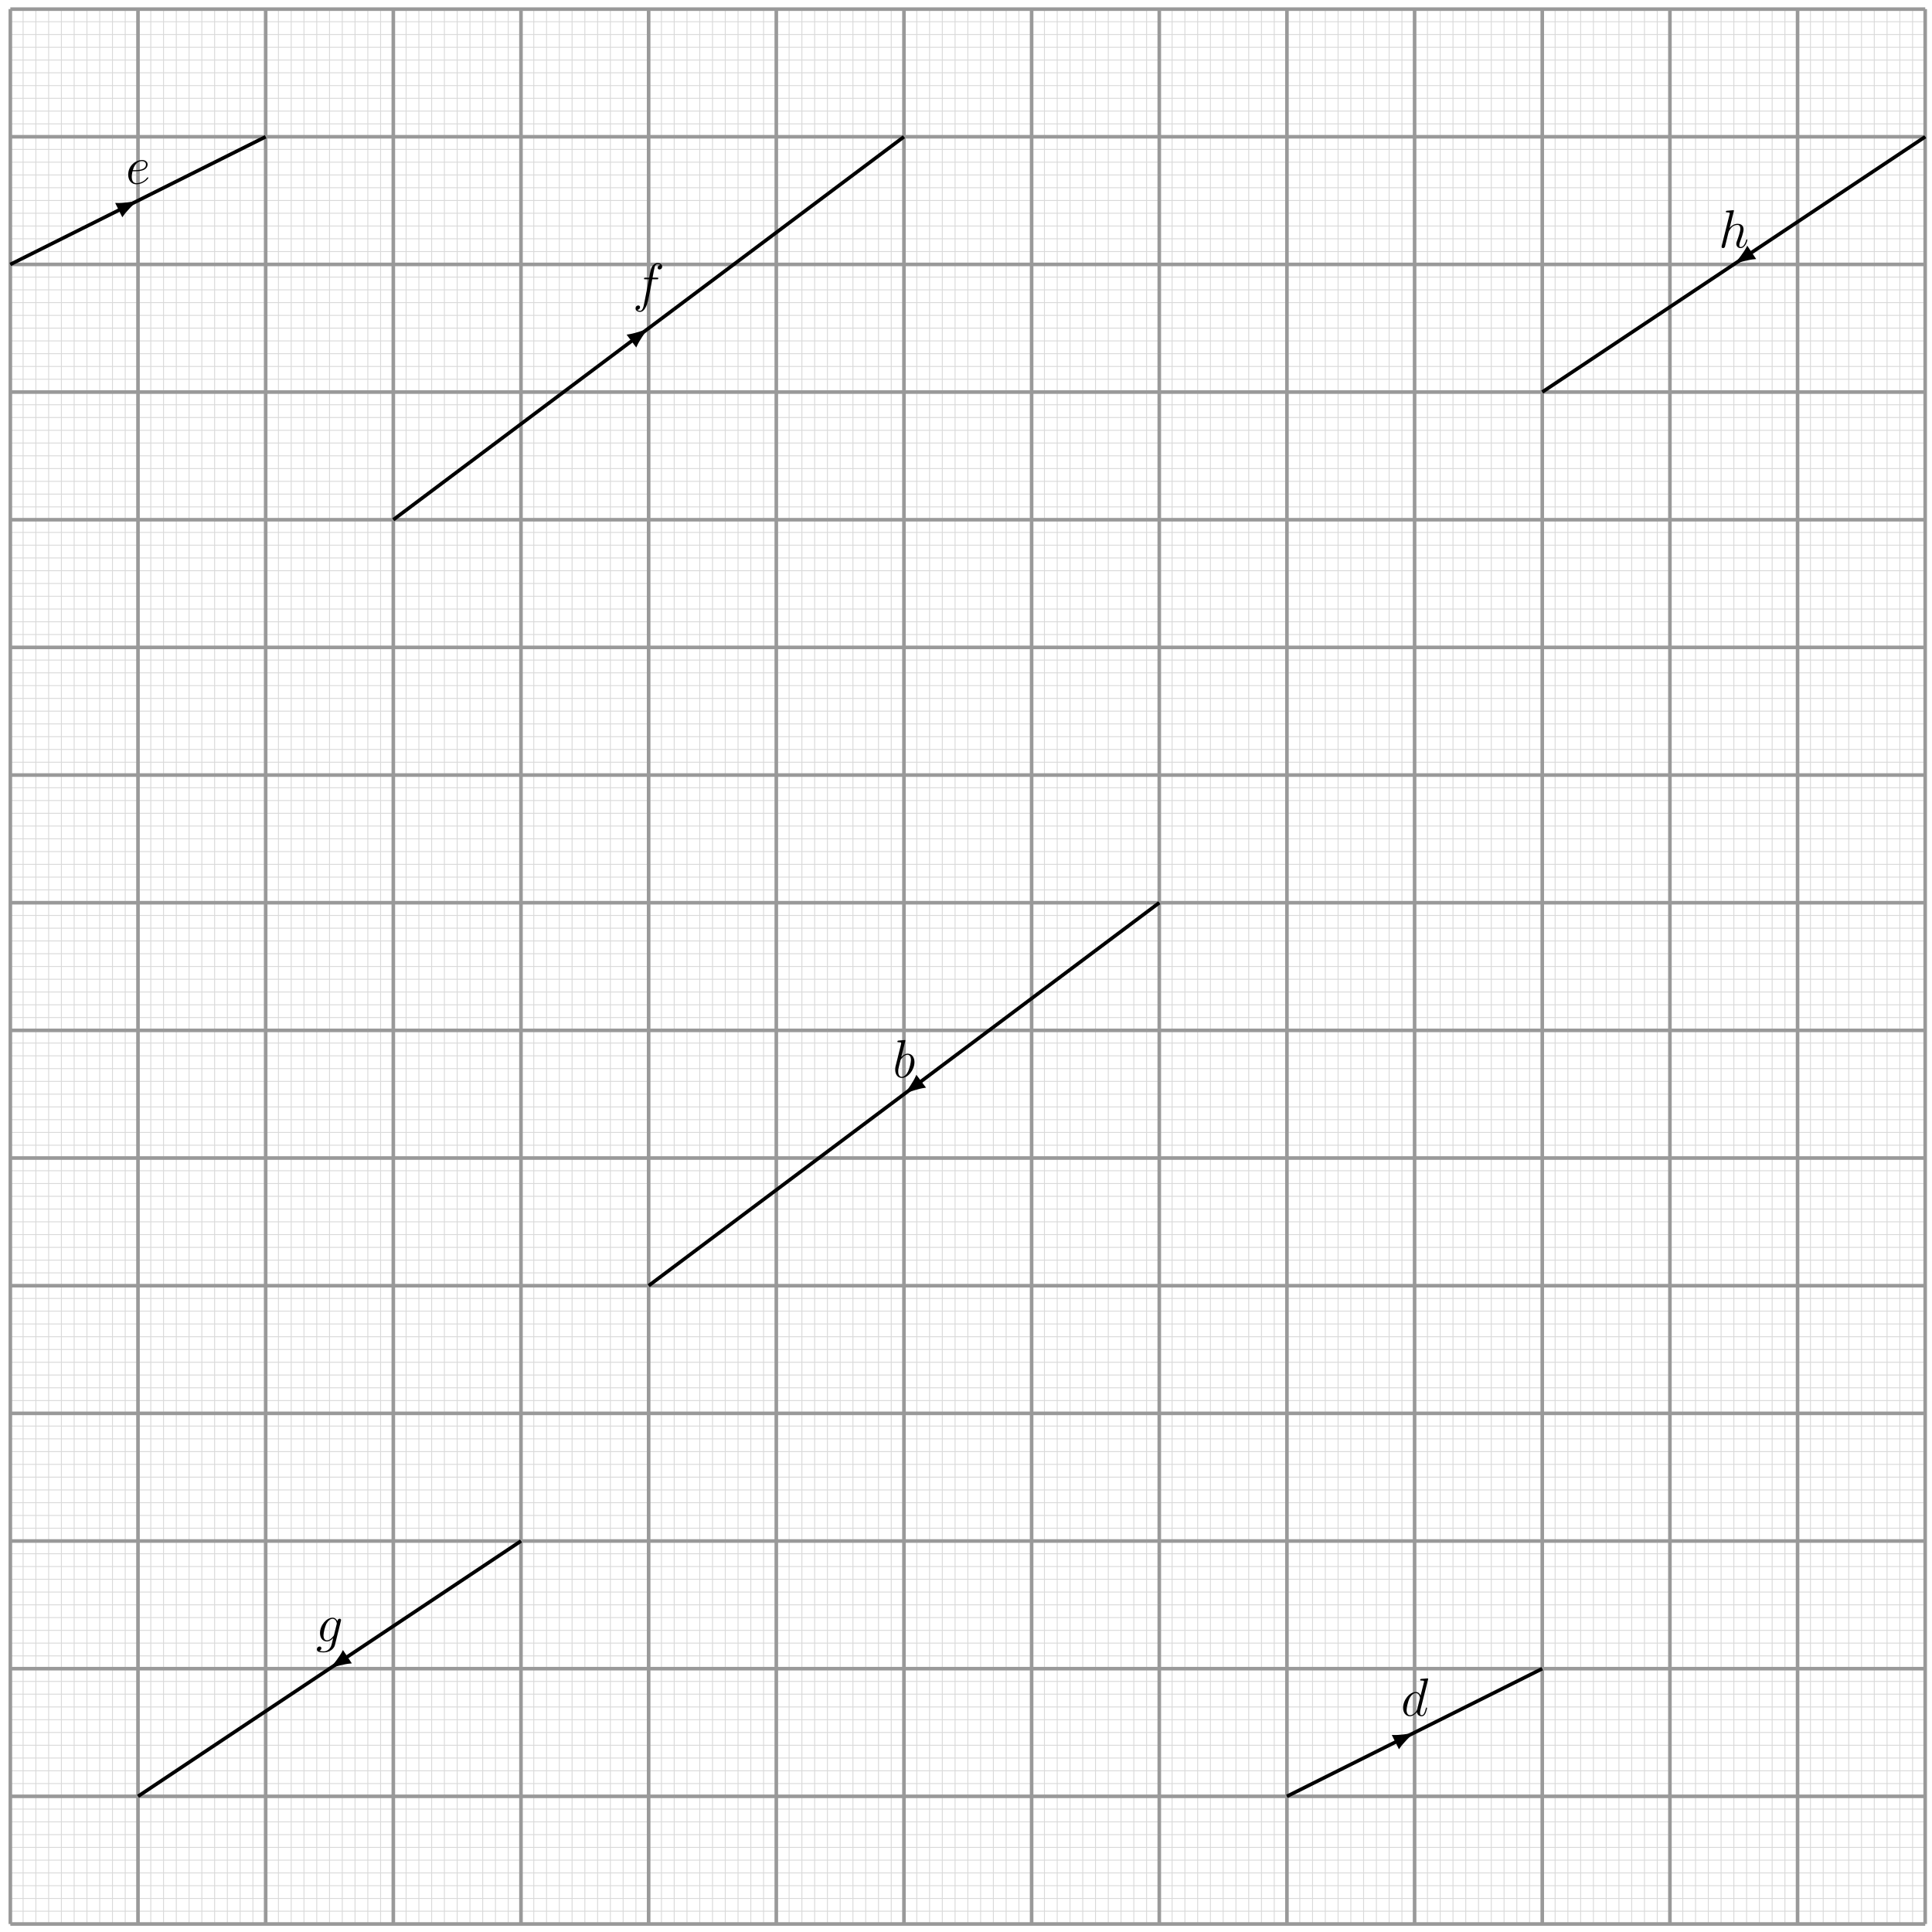 <svg xmlns="http://www.w3.org/2000/svg" xmlns:xlink="http://www.w3.org/1999/xlink" xmlns:inkscape="http://www.inkscape.org/namespaces/inkscape" version="1.1" width="429" height="429" viewBox="0 0 429 429">
<defs>
<path id="font_1_3" d="M.179 .232C.206 .232 .274 .234 .322 .252 .398 .281 .405 .339 .405 .357 .405 .401 .367 .441 .301 .441 .196 .441 .045 .346 .045 .168 .045 .063 .105-.01 .196-.01 .332-.01 .418 .096 .418 .109 .418 .115 .412 .12 .408 .12 .405 .12 .404 .119 .395 .11 .331 .025 .236 .01 .198 .01 .141 .01 .111 .055 .111 .129 .111 .143 .111 .168 .126 .232H.179M.131 .252C.174 .406 .269 .421 .301 .421 .345 .421 .375 .395 .375 .357 .375 .252 .215 .252 .173 .252H.131Z"/>
<path id="font_1_2" d="M.503 .669C.504 .673 .506 .679 .506 .684 .506 .694 .496 .694 .494 .694 .493 .694 .444 .69 .439 .689 .422 .688 .407 .686 .389 .685 .364 .683 .357 .682 .357 .664 .357 .654 .365 .654 .379 .654 .428 .654 .429 .645 .429 .635 .429 .629 .427 .621 .426 .618L.365 .375C.354 .401 .327 .441 .275 .441 .162 .441 .04 .295 .04 .147 .04 .048 .098-.01 .166-.01 .221-.01 .268 .033 .296 .066 .306 .007 .353-.01 .383-.01 .413-.01 .437 .008 .455 .044 .471 .078 .485 .139 .485 .143 .485 .148 .481 .152 .475 .152 .466 .152 .465 .147 .461 .132 .446 .073 .427 .01 .386 .01 .357 .01 .355 .036 .355 .056 .355 .06 .355 .081 .362 .109L.503 .669M.301 .119C.296 .102 .296 .1 .282 .081 .26 .053 .216 .01 .169 .01 .128 .01 .105 .047 .105 .106 .105 .161 .136 .273 .155 .315 .189 .385 .236 .421 .275 .421 .341 .421 .354 .339 .354 .331 .354 .33 .351 .317 .35 .315L.301 .119Z"/>
<path id="font_1_1" d="M.231 .669C.232 .673 .234 .679 .234 .684 .234 .694 .224 .694 .222 .694 .221 .694 .185 .691 .167 .689 .15 .688 .135 .686 .117 .685 .093 .683 .086 .682 .086 .664 .086 .654 .096 .654 .106 .654 .157 .654 .157 .645 .157 .635 .157 .628 .149 .599 .145 .581L.121 .485C.111 .445 .054 .218 .05 .2 .045 .175 .045 .158 .045 .145 .045 .043 .102-.01 .167-.01 .283-.01 .403 .139 .403 .284 .403 .376 .351 .441 .276 .441 .224 .441 .177 .398 .158 .378L.231 .669M.168 .01C.136 .01 .101 .034 .101 .112 .101 .145 .104 .164 .122 .234 .125 .247 .141 .311 .145 .324 .147 .332 .206 .421 .274 .421 .318 .421 .338 .377 .338 .325 .338 .277 .31 .164 .285 .112 .26 .058 .214 .01 .168 .01Z"/>
<path id="font_1_4" d="M.446 .402C.466 .402 .474 .402 .474 .421 .474 .431 .466 .431 .448 .431H.367C.386 .534 .4 .605 .408 .637 .414 .661 .435 .684 .461 .684 .482 .684 .503 .675 .513 .666 .474 .662 .462 .633 .462 .616 .462 .596 .477 .584 .496 .584 .516 .584 .546 .601 .546 .639 .546 .681 .504 .704 .46 .704 .417 .704 .375 .672 .355 .633 .337 .598 .327 .562 .304 .431H.237C.218 .431 .208 .431 .208 .413 .208 .402 .214 .402 .234 .402H.298C.28 .309 .239 .083 .216-.024 .199-.111 .184-.184 .134-.184 .131-.184 .102-.184 .084-.165 .135-.161 .135-.117 .135-.116 .135-.096 .12-.084 .101-.084 .081-.084 .051-.101 .051-.139 .051-.182 .095-.204 .134-.204 .236-.204 .278-.021 .289 .029 .307 .106 .356 .372 .361 .402H.446Z"/>
<path id="font_1_5" d="M.338 .127C.334 .111 .332 .107 .319 .092 .278 .039 .236 .02 .205 .02 .172 .02 .141 .046 .141 .115 .141 .168 .171 .28 .193 .325 .222 .381 .267 .421 .309 .421 .375 .421 .388 .339 .388 .333L.385 .319 .338 .127M.4 .375C.387 .404 .359 .441 .309 .441 .2 .441 .076 .304 .076 .155 .076 .051 .139 0 .203 0 .256 0 .303 .042 .321 .062L.299-.028C.285-.083 .279-.108 .243-.143 .202-.184 .164-.184 .142-.184 .112-.184 .087-.182 .062-.174 .094-.165 .102-.137 .102-.126 .102-.11 .09-.094 .068-.094 .044-.094 .018-.114 .018-.147 .018-.188 .059-.204 .144-.204 .273-.204 .34-.121 .353-.067L.464 .381C.467 .393 .467 .395 .467 .397 .467 .411 .456 .422 .441 .422 .417 .422 .403 .402 .4 .375V.375Z"/>
<path id="font_1_6" d="M.281 .669C.282 .673 .284 .679 .284 .684 .284 .694 .274 .694 .272 .694 .271 .694 .222 .69 .217 .689 .2 .688 .185 .686 .167 .685 .142 .683 .135 .682 .135 .664 .135 .654 .143 .654 .157 .654 .206 .654 .207 .645 .207 .635 .207 .629 .205 .621 .204 .618L.059 .039C.055 .024 .055 .022 .055 .016 .055-.006 .072-.01 .082-.01 .099-.01 .112 .003 .117 .014L.162 .195C.167 .217 .173 .238 .178 .26 .189 .302 .189 .303 .208 .332 .227 .361 .272 .421 .349 .421 .389 .421 .403 .391 .403 .351 .403 .295 .364 .186 .342 .126 .333 .102 .328 .089 .328 .071 .328 .026 .359-.01 .407-.01 .5-.01 .535 .137 .535 .143 .535 .148 .531 .152 .525 .152 .516 .152 .515 .149 .51 .132 .487 .052 .45 .01 .41 .01 .4 .01 .384 .011 .384 .043 .384 .069 .396 .101 .4 .112 .418 .16 .463 .278 .463 .336 .463 .396 .428 .441 .352 .441 .295 .441 .245 .414 .204 .362L.281 .669Z"/>
</defs>
<path transform="matrix(1,0,0,-1,2.296,427.221)" stroke-width=".199" stroke-linecap="butt" stroke-miterlimit="10" stroke-linejoin="miter" fill="none" stroke="#d9d9d9" d="M0 0H425.202M0 2.835H425.202M0 5.67H425.202M0 8.505H425.202M0 11.339H425.202M0 14.174H425.202M0 17.009H425.202M0 19.844H425.202M0 22.679H425.202M0 25.514H425.202M0 28.349H425.202M0 31.183H425.202M0 34.018H425.202M0 36.853H425.202M0 39.688H425.202M0 42.523H425.202M0 45.358H425.202M0 48.192H425.202M0 51.027H425.202M0 53.862H425.202M0 56.697H425.202M0 59.532H425.202M0 62.367H425.202M0 65.202H425.202M0 68.036H425.202M0 70.871H425.202M0 73.706H425.202M0 76.541H425.202M0 79.376H425.202M0 82.211H425.202M0 85.045H425.202M0 87.88H425.202M0 90.715H425.202M0 93.55H425.202M0 96.385H425.202M0 99.22H425.202M0 102.055H425.202M0 104.889H425.202M0 107.724H425.202M0 110.559H425.202M0 113.394H425.202M0 116.229H425.202M0 119.064H425.202M0 121.899H425.202M0 124.733H425.202M0 127.568H425.202M0 130.403H425.202M0 133.238H425.202M0 136.073H425.202M0 138.908H425.202M0 141.742H425.202M0 144.577H425.202M0 147.412H425.202M0 150.247H425.202M0 153.082H425.202M0 155.917H425.202M0 158.752H425.202M0 161.586H425.202M0 164.421H425.202M0 167.256H425.202M0 170.091H425.202M0 172.926H425.202M0 175.761H425.202M0 178.596H425.202M0 181.43H425.202M0 184.265H425.202M0 187.1H425.202M0 189.935H425.202M0 192.77H425.202M0 195.605H425.202M0 198.439H425.202M0 201.274H425.202M0 204.109H425.202M0 206.944H425.202M0 209.779H425.202M0 212.614H425.202M0 215.449H425.202M0 218.283H425.202M0 221.118H425.202M0 223.953H425.202M0 226.788H425.202M0 229.623H425.202M0 232.458H425.202M0 235.293H425.202M0 238.127H425.202M0 240.962H425.202M0 243.797H425.202M0 246.632H425.202M0 249.467H425.202M0 252.302H425.202M0 255.136H425.202M0 257.971H425.202M0 260.806H425.202M0 263.641H425.202M0 266.476H425.202M0 269.311H425.202M0 272.146H425.202M0 274.98H425.202M0 277.815H425.202M0 280.65H425.202M0 283.485H425.202M0 286.32H425.202M0 289.155H425.202M0 291.99H425.202M0 294.824H425.202M0 297.659H425.202M0 300.494H425.202M0 303.329H425.202M0 306.164H425.202M0 308.999H425.202M0 311.833H425.202M0 314.668H425.202M0 317.503H425.202M0 320.338H425.202M0 323.173H425.202M0 326.008H425.202M0 328.843H425.202M0 331.677H425.202M0 334.512H425.202M0 337.347H425.202M0 340.182H425.202M0 343.017H425.202M0 345.852H425.202M0 348.687H425.202M0 351.521H425.202M0 354.356H425.202M0 357.191H425.202M0 360.026H425.202M0 362.861H425.202M0 365.696H425.202M0 368.53H425.202M0 371.365H425.202M0 374.2H425.202M0 377.035H425.202M0 379.87H425.202M0 382.705H425.202M0 385.54H425.202M0 388.374H425.202M0 391.209H425.202M0 394.044H425.202M0 396.879H425.202M0 399.714H425.202M0 402.549H425.202M0 405.384H425.202M0 408.218H425.202M0 411.053H425.202M0 413.888H425.202M0 416.723H425.202M0 419.558H425.202M0 422.393H425.202M0 0V425.202M2.835 0V425.202M5.67 0V425.202M8.505 0V425.202M11.339 0V425.202M14.174 0V425.202M17.009 0V425.202M19.844 0V425.202M22.679 0V425.202M25.514 0V425.202M28.349 0V425.202M31.183 0V425.202M34.018 0V425.202M36.853 0V425.202M39.688 0V425.202M42.523 0V425.202M45.358 0V425.202M48.192 0V425.202M51.027 0V425.202M53.862 0V425.202M56.697 0V425.202M59.532 0V425.202M62.367 0V425.202M65.202 0V425.202M68.036 0V425.202M70.871 0V425.202M73.706 0V425.202M76.541 0V425.202M79.376 0V425.202M82.211 0V425.202M85.045 0V425.202M87.88 0V425.202M90.715 0V425.202M93.55 0V425.202M96.385 0V425.202M99.22 0V425.202M102.055 0V425.202M104.889 0V425.202M107.724 0V425.202M110.559 0V425.202M113.394 0V425.202M116.229 0V425.202M119.064 0V425.202M121.899 0V425.202M124.733 0V425.202M127.568 0V425.202M130.403 0V425.202M133.238 0V425.202M136.073 0V425.202M138.908 0V425.202M141.742 0V425.202M144.577 0V425.202M147.412 0V425.202M150.247 0V425.202M153.082 0V425.202M155.917 0V425.202M158.752 0V425.202M161.586 0V425.202M164.421 0V425.202M167.256 0V425.202M170.091 0V425.202M172.926 0V425.202M175.761 0V425.202M178.596 0V425.202M181.43 0V425.202M184.265 0V425.202M187.1 0V425.202M189.935 0V425.202M192.77 0V425.202M195.605 0V425.202M198.439 0V425.202M201.274 0V425.202M204.109 0V425.202M206.944 0V425.202M209.779 0V425.202M212.614 0V425.202M215.449 0V425.202M218.283 0V425.202M221.118 0V425.202M223.953 0V425.202M226.788 0V425.202M229.623 0V425.202M232.458 0V425.202M235.293 0V425.202M238.127 0V425.202M240.962 0V425.202M243.797 0V425.202M246.632 0V425.202M249.467 0V425.202M252.302 0V425.202M255.136 0V425.202M257.971 0V425.202M260.806 0V425.202M263.641 0V425.202M266.476 0V425.202M269.311 0V425.202M272.146 0V425.202M274.98 0V425.202M277.815 0V425.202M280.65 0V425.202M283.485 0V425.202M286.32 0V425.202M289.155 0V425.202M291.99 0V425.202M294.824 0V425.202M297.659 0V425.202M300.494 0V425.202M303.329 0V425.202M306.164 0V425.202M308.999 0V425.202M311.833 0V425.202M314.668 0V425.202M317.503 0V425.202M320.338 0V425.202M323.173 0V425.202M326.008 0V425.202M328.843 0V425.202M331.677 0V425.202M334.512 0V425.202M337.347 0V425.202M340.182 0V425.202M343.017 0V425.202M345.852 0V425.202M348.687 0V425.202M351.521 0V425.202M354.356 0V425.202M357.191 0V425.202M360.026 0V425.202M362.861 0V425.202M365.696 0V425.202M368.53 0V425.202M371.365 0V425.202M374.2 0V425.202M377.035 0V425.202M379.87 0V425.202M382.705 0V425.202M385.54 0V425.202M388.374 0V425.202M391.209 0V425.202M394.044 0V425.202M396.879 0V425.202M399.714 0V425.202M402.549 0V425.202M405.384 0V425.202M408.218 0V425.202M411.053 0V425.202M413.888 0V425.202M416.723 0V425.202M419.558 0V425.202M422.393 0V425.202M425.202 425.202"/>
<path transform="matrix(1,0,0,-1,2.296,427.221)" stroke-width=".797" stroke-linecap="butt" stroke-miterlimit="10" stroke-linejoin="miter" fill="none" stroke="#999999" d="M0 0H425.202M0 28.347H425.202M0 56.694H425.202M0 85.04H425.202M0 113.387H425.202M0 141.734H425.202M0 170.081H425.202M0 198.428H425.202M0 226.774H425.202M0 255.121H425.202M0 283.468H425.202M0 311.815H425.202M0 340.162H425.202M0 368.509H425.202M0 396.855H425.202M0 425.192H425.202M0 0V425.202M28.347 0V425.202M56.694 0V425.202M85.04 0V425.202M113.387 0V425.202M141.734 0V425.202M170.081 0V425.202M198.428 0V425.202M226.774 0V425.202M255.121 0V425.202M283.468 0V425.202M311.815 0V425.202M340.162 0V425.202M368.509 0V425.202M396.855 0V425.202M425.192 0V425.202M425.202 425.202"/>
<path transform="matrix(1,0,0,-1,2.296,427.221)" stroke-width=".797" stroke-linecap="butt" stroke-miterlimit="10" stroke-linejoin="miter" fill="none" stroke="#000000" d="M0 368.509 56.694 396.855"/>
<use data-text="e" xlink:href="#font_1_3" transform="matrix(11.956,0,0,-11.956,27.93,40.797)"/>
<path transform="matrix(1,0,0,-1,2.296,427.221)" stroke-width=".797" stroke-linecap="butt" stroke-miterlimit="10" stroke-linejoin="miter" fill="none" stroke="#000000" d="M283.468 28.347 340.162 56.694"/>
<use data-text="d" xlink:href="#font_1_2" transform="matrix(11.956,0,0,-11.956,311.079,380.979)"/>
<path transform="matrix(1,0,0,-1,2.296,427.221)" stroke-width=".797" stroke-linecap="butt" stroke-miterlimit="10" stroke-linejoin="miter" fill="none" stroke="#000000" d="M141.734 141.734 255.121 226.774"/>
<use data-text="b" xlink:href="#font_1_1" transform="matrix(11.956,0,0,-11.956,198.24,239.236)"/>
<path transform="matrix(1,0,0,-1,2.296,427.221)" stroke-width=".797" stroke-linecap="butt" stroke-miterlimit="10" stroke-linejoin="miter" fill="none" stroke="#000000" d="M85.04 311.815 198.428 396.855"/>
<use data-text="f" xlink:href="#font_1_4" transform="matrix(11.956,0,0,-11.956,140.511,66.82)"/>
<path transform="matrix(1,0,0,-1,2.296,427.221)" stroke-width=".797" stroke-linecap="butt" stroke-miterlimit="10" stroke-linejoin="miter" fill="none" stroke="#000000" d="M28.347 28.347 113.387 85.04"/>
<use data-text="g" xlink:href="#font_1_5" transform="matrix(11.956,0,0,-11.956,70.148,364.48)"/>
<path transform="matrix(1,0,0,-1,2.296,427.221)" stroke-width=".797" stroke-linecap="butt" stroke-miterlimit="10" stroke-linejoin="miter" fill="none" stroke="#000000" d="M340.162 340.162 425.202 396.855"/>
<use data-text="h" xlink:href="#font_1_6" transform="matrix(11.956,0,0,-11.956,381.62,54.97)"/>
<path transform="matrix(1,0,0,-1,2.296,427.221)" stroke-width=".399" stroke-linecap="butt" stroke-miterlimit="10" stroke-linejoin="miter" fill="none" stroke="#000000" d="M0 368.509 24.248 380.633"/>
<path transform="matrix(.894,-.447,-.447,-.894,26.544,46.565)" d="M3.761 0C3.299 .113 1.269 .751 0 1.446V-1.446C1.269-.751 3.299-.113 3.761 0Z"/>
<path transform="matrix(.894,-.447,-.447,-.894,26.544,46.565)" stroke-width=".399" stroke-linecap="butt" stroke-miterlimit="10" stroke-linejoin="miter" fill="none" stroke="#000000" d="M3.761 0C3.299 .113 1.269 .751 0 1.446V-1.446C1.269-.751 3.299-.113 3.761 0Z"/>
<path transform="matrix(1,0,0,-1,2.296,427.221)" stroke-width=".399" stroke-linecap="butt" stroke-miterlimit="10" stroke-linejoin="miter" fill="none" stroke="#000000" d="M283.468 28.347 307.716 40.471"/>
<path transform="matrix(.894,-.447,-.447,-.894,310.021,386.747)" d="M3.761 0C3.299 .113 1.269 .751 0 1.446V-1.446C1.269-.751 3.299-.113 3.761 0Z"/>
<path transform="matrix(.894,-.447,-.447,-.894,310.021,386.747)" stroke-width=".399" stroke-linecap="butt" stroke-miterlimit="10" stroke-linejoin="miter" fill="none" stroke="#000000" d="M3.761 0C3.299 .113 1.269 .751 0 1.446V-1.446C1.269-.751 3.299-.113 3.761 0Z"/>
<path transform="matrix(1,0,0,-1,2.296,427.221)" stroke-width=".399" stroke-linecap="butt" stroke-miterlimit="10" stroke-linejoin="miter" fill="none" stroke="#000000" d="M85.04 311.815 138.068 351.585"/>
<path transform="matrix(.8,-.6,-.6,-.8,140.368,75.614)" d="M3.761 0C3.299 .113 1.269 .751 0 1.446V-1.446C1.269-.751 3.299-.113 3.761 0Z"/>
<path transform="matrix(.8,-.6,-.6,-.8,140.368,75.614)" stroke-width=".399" stroke-linecap="butt" stroke-miterlimit="10" stroke-linejoin="miter" fill="none" stroke="#000000" d="M3.761 0C3.299 .113 1.269 .751 0 1.446V-1.446C1.269-.751 3.299-.113 3.761 0Z"/>
<path transform="matrix(1,0,0,-1,2.296,427.221)" stroke-width=".399" stroke-linecap="butt" stroke-miterlimit="10" stroke-linejoin="miter" fill="none" stroke="#000000" d="M255.121 226.774 202.094 187.004"/>
<path transform="matrix(-.8,.6,.6,.8,204.395,240.206)" d="M3.761 0C3.299 .113 1.269 .751 0 1.446V-1.446C1.269-.751 3.299-.113 3.761 0Z"/>
<path transform="matrix(-.8,.6,.6,.8,204.395,240.206)" stroke-width=".399" stroke-linecap="butt" stroke-miterlimit="10" stroke-linejoin="miter" fill="none" stroke="#000000" d="M3.761 0C3.299 .113 1.269 .751 0 1.446V-1.446C1.269-.751 3.299-.113 3.761 0Z"/>
<path transform="matrix(1,0,0,-1,2.296,427.221)" stroke-width=".399" stroke-linecap="butt" stroke-miterlimit="10" stroke-linejoin="miter" fill="none" stroke="#000000" d="M113.387 85.04 74.68 59.236"/>
<path transform="matrix(-.832,.555,.555,.832,76.978,367.982)" d="M3.761 0C3.299 .113 1.269 .751 0 1.446V-1.446C1.269-.751 3.299-.113 3.761 0Z"/>
<path transform="matrix(-.832,.555,.555,.832,76.978,367.982)" stroke-width=".399" stroke-linecap="butt" stroke-miterlimit="10" stroke-linejoin="miter" fill="none" stroke="#000000" d="M3.761 0C3.299 .113 1.269 .751 0 1.446V-1.446C1.269-.751 3.299-.113 3.761 0Z"/>
<path transform="matrix(1,0,0,-1,2.296,427.221)" stroke-width=".399" stroke-linecap="butt" stroke-miterlimit="10" stroke-linejoin="miter" fill="none" stroke="#000000" d="M425.202 396.855 386.495 371.05"/>
<path transform="matrix(-.832,.555,.555,.832,388.802,56.148)" d="M3.761 0C3.299 .113 1.269 .751 0 1.446V-1.446C1.269-.751 3.299-.113 3.761 0Z"/>
<path transform="matrix(-.832,.555,.555,.832,388.802,56.148)" stroke-width=".399" stroke-linecap="butt" stroke-miterlimit="10" stroke-linejoin="miter" fill="none" stroke="#000000" d="M3.761 0C3.299 .113 1.269 .751 0 1.446V-1.446C1.269-.751 3.299-.113 3.761 0Z"/>
</svg>
